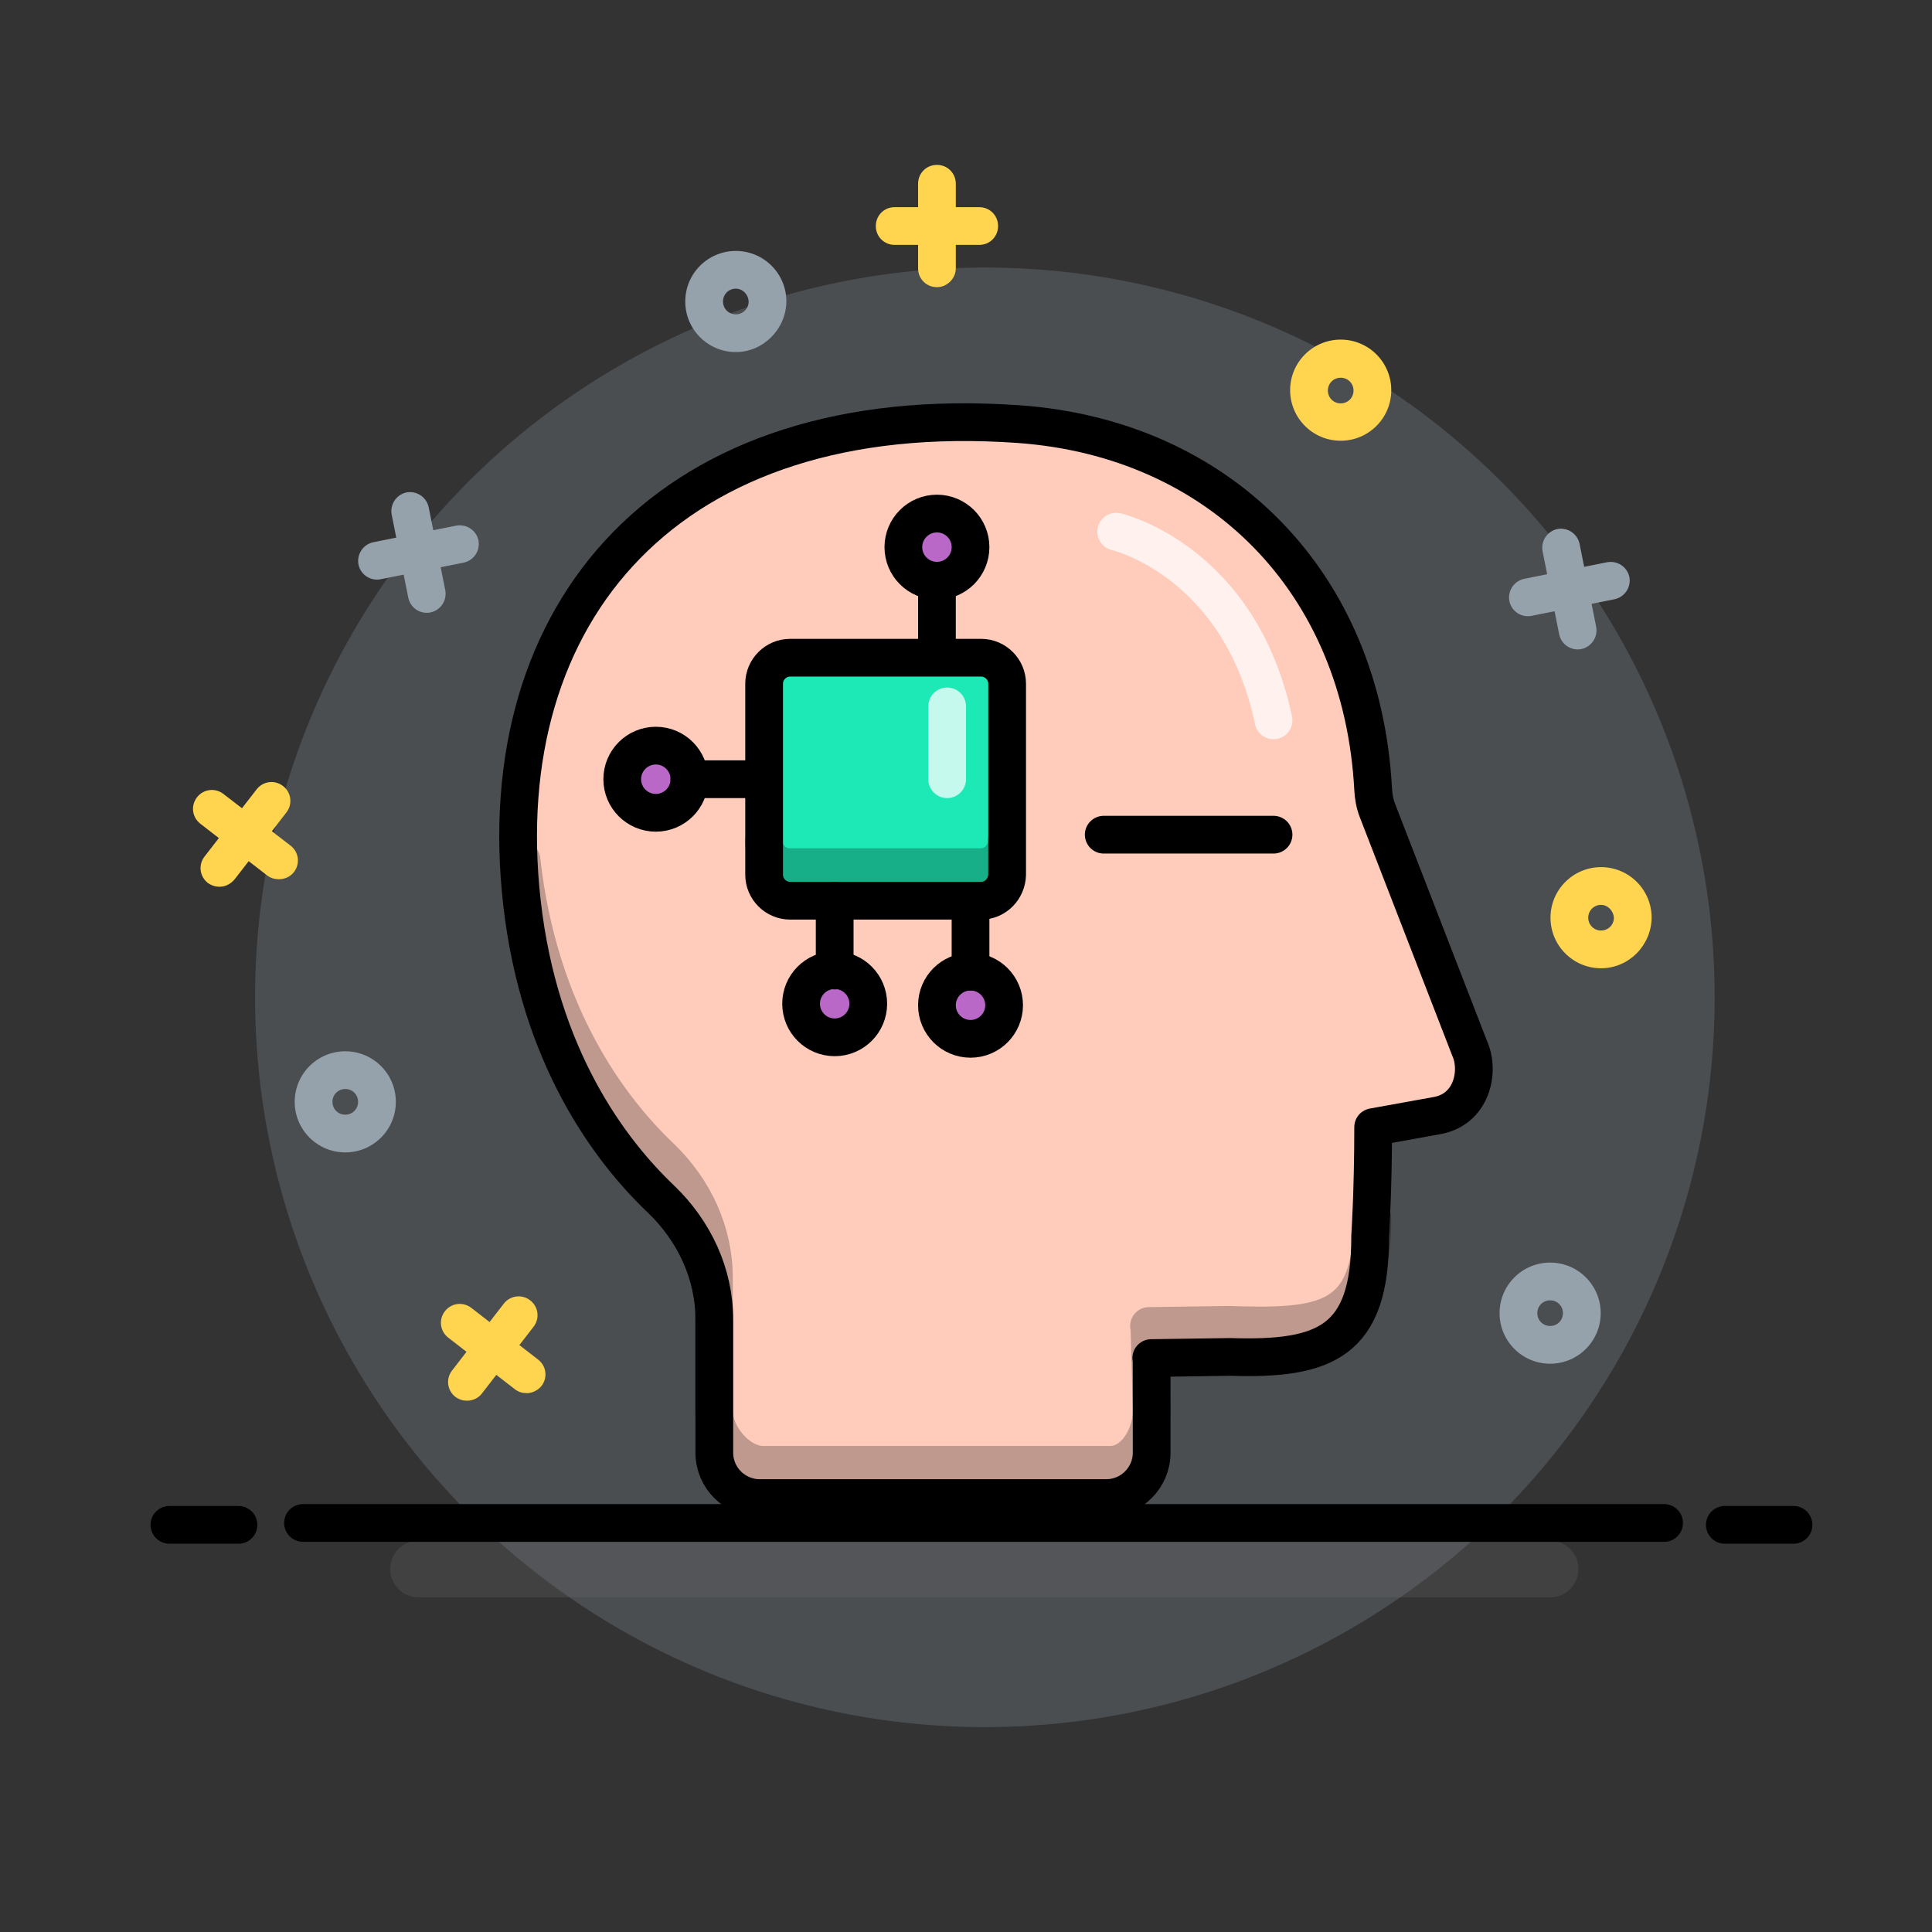 <?xml version="1.0" encoding="utf-8"?>
<!-- Generator: Adobe Illustrator 21.0.0, SVG Export Plug-In . SVG Version: 6.00 Build 0)  -->
<svg version="1.1" id="Layer_1" xmlns="http://www.w3.org/2000/svg" xmlns:xlink="http://www.w3.org/1999/xlink" x="0px" y="0px"
	 viewBox="0 0 512 512" style="enable-background:new 0 0 512 512;" xml:space="preserve">
<rect x="0" y="0" width="512" height="512" fill="#333333" stroke="none"/>
<style type="text/css">
	.st0{opacity:0.25;fill:#95A2AC;}
	.st1{fill:#FFD54F;}
	.st2{fill:#95A2AC;}
	.st3{fill:#FFCCBC;}
	.st4{fill:#1DE9B6;}
	.st5{fill:#BA68C8;}
	.st6{opacity:0.25;fill:none;stroke:#6F6F6F;stroke-width:15;stroke-linecap:round;stroke-miterlimit:10;}
	.st7{opacity:0.25;fill:none;stroke:#000000;stroke-width:10;stroke-linecap:round;stroke-linejoin:round;stroke-miterlimit:10;}
	.st8{opacity:0.75;fill:none;stroke:#FFFFFF;stroke-width:10;stroke-linecap:round;stroke-linejoin:round;stroke-miterlimit:10;}
	.st9{fill:none;stroke:#000000;stroke-width:10;stroke-linecap:round;stroke-linejoin:round;stroke-miterlimit:10;}
</style>
<g id="background">
	<circle class="st0" cx="261" cy="264.3" r="193.4"/>
	<g>
		<path class="st1" d="M248.3,76.1c-2.8,0-5-2.2-5-5V48.7c0-2.8,2.2-5,5-5s5,2.2,5,5v22.4C253.3,73.8,251,76.1,248.3,76.1z"/>
		<path class="st1" d="M259.5,64.9h-22.4c-2.8,0-5-2.2-5-5s2.2-5,5-5h22.4c2.8,0,5,2.2,5,5S262.3,64.9,259.5,64.9z"/>
	</g>
	<g>
		<path class="st2" d="M113.1,162.4c-2.3,0-4.4-1.6-4.9-4l-4.4-22c-0.5-2.7,1.2-5.3,3.9-5.9c2.7-0.5,5.3,1.2,5.9,3.9l4.4,22
			c0.5,2.7-1.2,5.3-3.9,5.9C113.7,162.4,113.4,162.4,113.1,162.4z"/>
		<path class="st2" d="M99.9,153.6c-2.3,0-4.4-1.6-4.9-4c-0.5-2.7,1.2-5.3,3.9-5.9l22-4.4c2.7-0.5,5.3,1.2,5.9,3.9
			c0.5,2.7-1.2,5.3-3.9,5.9l-22,4.4C100.5,153.6,100.2,153.6,99.9,153.6z"/>
	</g>
	<g>
		<path class="st1" d="M123.8,371.2c-1.1,0-2.1-0.3-3.1-1c-2.2-1.7-2.6-4.8-0.9-7l13.7-17.7c1.7-2.2,4.8-2.6,7-0.9
			c2.2,1.7,2.6,4.8,0.9,7l-13.7,17.7C126.8,370.5,125.3,371.2,123.8,371.2z"/>
		<path class="st1" d="M139.6,369.2c-1.1,0-2.2-0.3-3.1-1l-17.7-13.7c-2.2-1.7-2.6-4.8-0.9-7c1.7-2.2,4.8-2.6,7-0.9l17.7,13.7
			c2.2,1.7,2.6,4.8,0.9,7C142.5,368.5,141,369.2,139.6,369.2z"/>
	</g>
	<g>
		<path class="st2" d="M418.1,172.1c-2.3,0-4.4-1.6-4.9-4l-4.4-22c-0.5-2.7,1.2-5.3,3.9-5.9c2.7-0.5,5.3,1.2,5.9,3.9l4.4,22
			c0.5,2.7-1.2,5.3-3.9,5.9C418.7,172.1,418.4,172.1,418.1,172.1z"/>
		<path class="st2" d="M404.9,163.3c-2.3,0-4.4-1.6-4.9-4c-0.5-2.7,1.2-5.3,3.9-5.9l22-4.4c2.7-0.5,5.3,1.2,5.9,3.9
			c0.5,2.7-1.2,5.3-3.9,5.9l-22,4.4C405.5,163.3,405.2,163.3,404.9,163.3z"/>
	</g>
	<path class="st2" d="M91.5,305.4c-7.4,0-13.4-6-13.4-13.4c0-7.4,6-13.4,13.4-13.4c7.4,0,13.4,6,13.4,13.4
		C104.9,299.4,98.9,305.4,91.5,305.4z M91.5,288.6c-1.9,0-3.4,1.5-3.4,3.4c0,1.9,1.5,3.4,3.4,3.4s3.4-1.5,3.4-3.4
		C94.9,290.1,93.4,288.6,91.5,288.6z"/>
	<path class="st1" d="M355.3,116.8c-7.4,0-13.4-6-13.4-13.4s6-13.4,13.4-13.4c7.4,0,13.4,6,13.4,13.4S362.7,116.8,355.3,116.8z
		 M355.3,100.1c-1.9,0-3.4,1.5-3.4,3.4s1.5,3.4,3.4,3.4s3.4-1.5,3.4-3.4S357.2,100.1,355.3,100.1z"/>
	<path class="st2" d="M195,93.3c-7.4,0-13.4-6-13.4-13.4c0-7.4,6-13.4,13.4-13.4c7.4,0,13.4,6,13.4,13.4
		C208.3,87.2,202.3,93.3,195,93.3z M195,76.5c-1.9,0-3.4,1.5-3.4,3.4c0,1.9,1.5,3.4,3.4,3.4s3.4-1.5,3.4-3.4
		C198.3,78,196.8,76.5,195,76.5z"/>
	<g>
		<path class="st1" d="M58.2,235c-1.1,0-2.1-0.3-3.1-1c-2.2-1.7-2.6-4.8-0.9-7L68,209.2c1.7-2.2,4.8-2.6,7-0.9
			c2.2,1.7,2.6,4.8,0.9,7l-13.7,17.7C61.1,234.3,59.7,235,58.2,235z"/>
		<path class="st1" d="M73.9,233c-1.1,0-2.2-0.3-3.1-1l-17.7-13.7c-2.2-1.7-2.6-4.8-0.9-7c1.7-2.2,4.8-2.6,7-0.9L77,224.1
			c2.2,1.7,2.6,4.8,0.9,7C76.9,232.4,75.4,233,73.9,233z"/>
	</g>
	<path class="st1" d="M424.3,256.6c-7.4,0-13.4-6-13.4-13.4c0-7.4,6-13.4,13.4-13.4c7.4,0,13.4,6,13.4,13.4
		C437.6,250.6,431.6,256.6,424.3,256.6z M424.3,239.8c-1.9,0-3.4,1.5-3.4,3.4c0,1.9,1.5,3.4,3.4,3.4s3.4-1.5,3.4-3.4
		C427.6,241.4,426.1,239.8,424.3,239.8z"/>
	<path class="st2" d="M410.8,361.4c-7.4,0-13.4-6-13.4-13.4s6-13.4,13.4-13.4c7.4,0,13.4,6,13.4,13.4S418.2,361.4,410.8,361.4z
		 M410.8,344.6c-1.9,0-3.4,1.5-3.4,3.4s1.5,3.4,3.4,3.4s3.4-1.5,3.4-3.4S412.7,344.6,410.8,344.6z"/>
</g>
<path id="shock_x5F_color" class="st3" d="M365,214.7c-0.7-1.8-1-3.7-1.1-5.5c-2.9-55.1-40.8-93-93.9-96.8
	c-92.9-6.6-140.3,49.9-131.7,126.6c4.6,41.2,23.5,66.1,37,78.9c8.7,8.4,14,19.7,14,31.8V385c0,6.6,5.4,12,12,12h91.9
	c6.6,0,12-5.4,12-12v-25.1h-0.1c0.1,0,20.9-0.3,20.9-0.3c25.2,0.8,37.2-4,37.1-32c0,0,0.8-11.7,0.8-28.9l16.6-3
	c9.6-1.5,11.7-11.8,9-17.8L365,214.7z"/>
<g id="color">
	<path class="st4" d="M260,238.7h-50.6c-3.8,0-6.9-3.1-6.9-6.9v-50.6c0-3.8,3.1-6.9,6.9-6.9H260c3.8,0,6.9,3.1,6.9,6.9v50.6
		C266.8,235.6,263.8,238.7,260,238.7z"/>
	<circle class="st5" cx="248.3" cy="145" r="8.9"/>
	<circle class="st5" cx="173.8" cy="206.5" r="8.9"/>
	<circle class="st5" cx="257.2" cy="266.4" r="8.9"/>
	<circle class="st5" cx="221.2" cy="266" r="8.9"/>
</g>
<g id="shadows-lights">
	<line class="st6" x1="410.8" y1="415.8" x2="110.9" y2="415.8"/>
	<path class="st7" d="M138.2,227.9c4.6,41.2,23.5,66.1,37,78.9c8.7,8.4,14,19.7,14,31.8v35.3c0,6.6,6.4,14.3,13.1,14.3h91.9
		c6.6,0,11-7.7,11-14.3l-0.6-22.5h-0.1c0.1,0,20.9-0.3,20.9-0.3c25.2,0.8,38.4-0.3,38.3-28.3"/>
	<path class="st7" d="M266.8,222.9c0,3.8-3.1,6.9-6.9,6.9h-50.6c-3.8,0-6.9-3.1-6.9-6.9"/>
	<path class="st8" d="M295.8,140.9c0,0,32.7,7.5,41.7,50"/>
	<line class="st8" x1="251" y1="187.2" x2="251" y2="206.5"/>
</g>
<g id="lines">
	<line class="st9" x1="475.3" y1="404.1" x2="457.1" y2="404.1"/>
	<line class="st9" x1="441" y1="403.6" x2="80.3" y2="403.6"/>
	<line class="st9" x1="63.2" y1="404.1" x2="44.9" y2="404.1"/>
	<line class="st9" x1="248.3" y1="153.9" x2="248.3" y2="172.4"/>
	<line class="st9" x1="182.7" y1="206.5" x2="201.2" y2="206.5"/>
	<line class="st9" x1="257.2" y1="257.5" x2="257.2" y2="239"/>
	<line class="st9" x1="221.2" y1="257.2" x2="221.2" y2="238.7"/>
	<line class="st9" x1="292.5" y1="221.2" x2="337.5" y2="221.2"/>
	<path class="st9" d="M365,214.7c-0.7-1.8-1-3.7-1.1-5.5c-2.9-55.1-40.8-93-93.9-96.8c-92.9-6.6-140.3,49.9-131.7,126.6
		c4.6,41.2,23.5,66.1,37,78.9c8.7,8.4,14,19.7,14,31.8V385c0,6.6,5.4,12,12,12h91.9c6.6,0,12-5.4,12-12v-25.1h-0.1
		c0.1,0,20.9-0.3,20.9-0.3c25.2,0.8,37.2-4,37.1-32c0,0,0.8-11.7,0.8-28.9l16.6-3c9.6-1.5,11.7-11.8,9-17.8L365,214.7z"/>
	<path class="st9" d="M260,238.7h-50.6c-3.8,0-6.9-3.1-6.9-6.9v-50.6c0-3.8,3.1-6.9,6.9-6.9H260c3.8,0,6.9,3.1,6.9,6.9v50.6
		C266.8,235.6,263.8,238.7,260,238.7z"/>
	<circle class="st9" cx="248.3" cy="145" r="8.9"/>
	<circle class="st9" cx="173.8" cy="206.5" r="8.9"/>
	<circle class="st9" cx="257.2" cy="266.4" r="8.9"/>
	<circle class="st9" cx="221.2" cy="266" r="8.9"/>
</g>
</svg>
